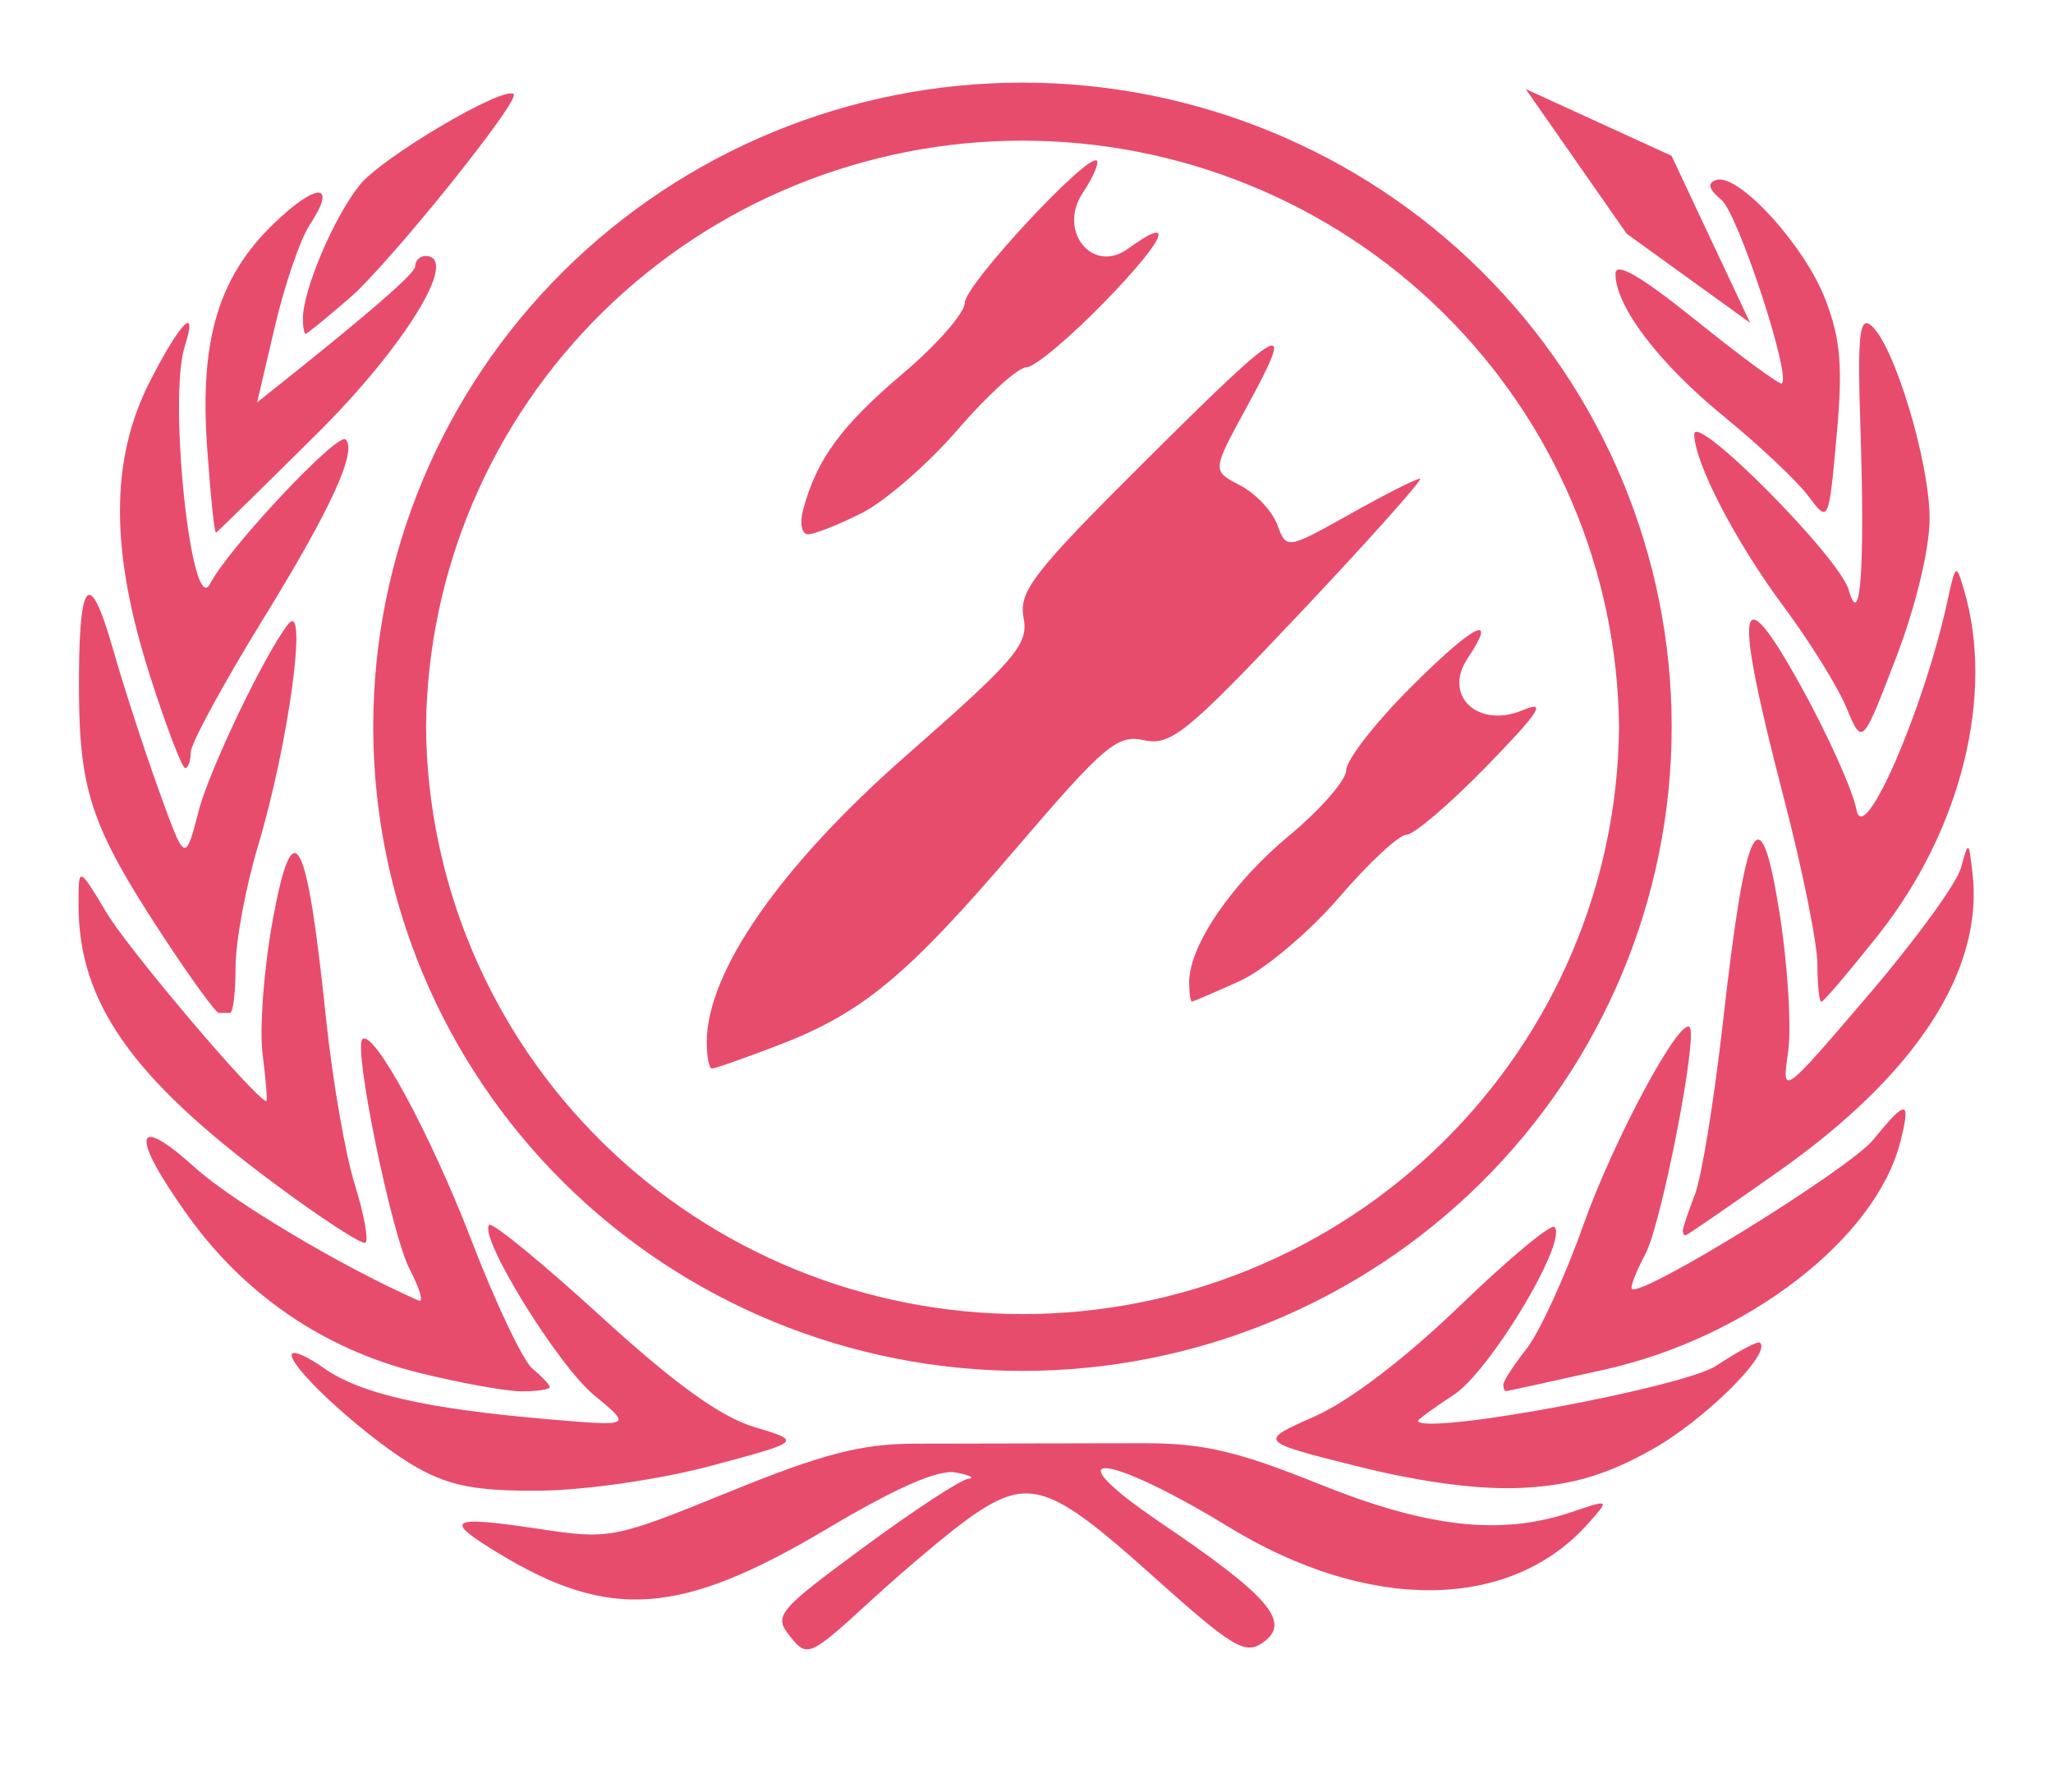 <svg width="173" height="151" viewBox="0 0 173 151" fill="none" xmlns="http://www.w3.org/2000/svg">
<g clip-path="url(#clip0_35_2)">
<path d="M31.452 61.236C31.452 46.842 37.216 33.036 47.475 22.858C57.735 12.679 71.65 6.961 86.16 6.961C100.669 6.961 114.584 12.679 124.844 22.858C135.104 33.036 140.867 46.842 140.867 61.236C140.867 75.631 135.104 89.436 124.844 99.615C114.584 109.794 100.669 115.512 86.16 115.512C71.65 115.512 57.735 109.794 47.475 99.615C37.216 89.436 31.452 75.631 31.452 61.236ZM35.901 61.288C36.016 74.439 41.362 87.012 50.776 96.271C60.19 105.53 72.909 110.725 86.165 110.725C99.421 110.725 112.141 105.53 121.555 96.271C130.969 87.012 136.315 74.439 136.43 61.288C136.315 48.137 130.969 35.564 121.555 26.305C112.141 17.046 99.421 11.851 86.165 11.851C72.909 11.851 60.19 17.046 50.776 26.305C41.362 35.564 36.016 48.137 35.901 61.288Z" fill="#E84C6D"/>
<path d="M76.404 63.626C85.611 55.551 86.689 54.285 86.254 52.044C85.829 49.84 87.096 48.198 96.483 38.866C108.376 27.03 109.293 26.542 105.048 34.317C102.127 39.673 102.127 39.673 104.49 40.892C105.785 41.558 107.203 43.049 107.629 44.203C108.413 46.304 108.413 46.304 113.755 43.321C116.685 41.67 119.342 40.329 119.663 40.329C119.975 40.329 115.447 45.413 109.586 51.621C100.047 61.732 98.667 62.857 96.417 62.37C94.148 61.873 93.08 62.782 85.63 71.477C76.337 82.337 72.641 85.385 65.428 88.133C62.677 89.184 60.238 90.037 59.992 90.037C59.756 90.037 59.557 89.043 59.557 87.814C59.557 81.878 65.778 72.94 76.404 63.626Z" fill="#E84C6D"/>
<path d="M72.764 130.385C76.98 127.281 80.941 124.683 81.575 124.608C82.199 124.542 81.735 124.298 80.544 124.073C79.07 123.792 75.524 125.349 69.673 128.828C57.421 136.116 51.427 136.575 42.078 130.92C37.266 128.012 37.795 127.684 45.377 128.819C51.399 129.729 51.72 129.663 61.448 125.705C69.314 122.498 72.547 121.663 77.046 121.644C80.166 121.635 84.42 121.635 86.5 121.625C88.58 121.625 93.051 121.616 96.426 121.607C101.342 121.597 104.282 122.282 111.145 125.039C120.315 128.734 126.489 129.419 132.444 127.403C135.659 126.315 135.658 126.315 133.815 128.387C127.254 135.759 115.324 135.872 103.535 128.659C93.042 122.254 88.476 121.982 97.844 128.331C106.91 134.465 108.81 136.669 106.485 138.357C104.925 139.492 103.951 138.901 96.975 132.645C88.495 125.039 86.689 124.448 81.915 127.731C80.28 128.866 76.489 132.026 73.501 134.765C68.217 139.614 68.028 139.698 66.581 137.888C65.173 136.125 65.466 135.769 72.764 130.385Z" fill="#E84C6D"/>
<path d="M128.635 113.653C129.712 112.293 131.877 107.585 133.437 103.186C135.999 96.002 141.529 85.704 142.38 86.548C143.098 87.252 140.017 103.083 138.665 105.634C137.88 107.116 137.36 108.448 137.511 108.598C138.277 109.367 155.851 98.506 157.874 96.012C160.644 92.598 161.041 92.626 160.143 96.19C158.063 104.387 147.249 112.725 135.186 115.407C130.771 116.392 127.046 117.208 126.914 117.217C126.782 117.227 126.678 116.983 126.678 116.683C126.678 116.373 127.557 115.013 128.635 113.653Z" fill="#E84C6D"/>
<path d="M15.835 102.436C10.957 95.636 11.231 93.686 16.402 98.356C19.645 101.282 28.881 106.779 35.29 109.592C35.725 109.789 35.385 108.598 34.524 106.957C33.002 104.04 29.769 88.321 30.535 87.571C31.452 86.651 36.273 95.533 39.705 104.453C41.756 109.789 44.082 114.685 44.876 115.332C45.67 115.989 46.322 116.683 46.322 116.88C46.322 117.077 45.264 117.236 43.959 117.236C42.664 117.236 38.722 116.523 35.215 115.651C27.33 113.681 20.609 109.104 15.835 102.436Z" fill="#E84C6D"/>
<path d="M142.824 100.654C143.391 99.2 144.45 92.654 145.188 86.117C147.126 68.916 148.317 66.609 149.952 76.907C150.652 81.296 150.973 86.567 150.68 88.63C150.141 92.382 150.141 92.382 157.354 83.95C161.325 79.317 164.86 74.468 165.229 73.165C165.891 70.811 165.891 70.811 166.212 73.53C167.186 81.728 161.504 90.497 149.914 98.675C145.717 101.639 142.172 104.077 142.04 104.087C141.907 104.096 141.803 103.918 141.803 103.702C141.803 103.477 142.266 102.098 142.824 100.654Z" fill="#E84C6D"/>
<path d="M110.767 119.356C113.67 118.08 118.444 114.441 122.991 110.052C127.094 106.094 130.695 103.093 130.988 103.383C132.161 104.546 125.543 115.576 122.48 117.546C120.76 118.671 119.408 119.656 119.483 119.759C120.4 120.894 141.86 116.889 144.62 115.079C146.445 113.869 148.099 112.987 148.288 113.128C149.395 113.944 143.656 119.646 139.232 122.122C135.422 124.261 132.529 125.124 128.455 125.358C124.853 125.565 119.918 124.936 114.445 123.567C106.003 121.457 106.003 121.457 110.767 119.356Z" fill="#E84C6D"/>
<path d="M6.617 76.222C6.617 72.968 6.617 72.968 9.009 76.954C10.881 80.068 21.384 92.466 22.433 92.785C22.556 92.823 22.414 91.06 22.131 88.865C21.847 86.67 22.244 81.503 23.01 77.376C24.721 68.138 25.865 70.295 27.472 85.817C28.011 90.975 29.098 97.259 29.892 99.791C30.677 102.314 31.083 104.537 30.79 104.715C30.497 104.894 26.952 102.586 22.925 99.585C11.032 90.731 6.617 84.401 6.617 76.222Z" fill="#E84C6D"/>
<path d="M24.579 114.169C24.579 113.719 25.808 114.225 27.302 115.285C30.365 117.442 35.905 118.708 46.247 119.59C53.261 120.19 53.261 120.19 50.047 117.545C46.956 114.985 40.291 104.152 41.227 103.215C41.482 102.961 45.699 106.413 50.595 110.886C56.825 116.579 60.711 119.384 63.547 120.237C67.593 121.447 67.593 121.447 60.03 123.482C55.795 124.626 49.452 125.555 45.613 125.602C40.3 125.658 37.965 125.236 35.215 123.698C31.367 121.56 24.579 115.473 24.579 114.169Z" fill="#E84C6D"/>
<path d="M150.311 67.209C146.038 50.815 146.417 48.207 151.682 57.68C153.979 61.807 156.125 66.571 156.447 68.259C157.042 71.448 162.119 59.772 164.104 50.646C164.785 47.495 164.842 47.457 165.503 49.708C168.103 58.543 165.276 69.929 158.29 78.764C155.823 81.868 153.667 84.41 153.478 84.41C153.299 84.41 153.148 82.984 153.148 81.249C153.148 79.514 151.871 73.193 150.311 67.209Z" fill="#E84C6D"/>
<path d="M6.655 58.459C6.599 48.78 7.478 47.579 9.491 54.595C10.418 57.84 12.176 63.251 13.396 66.618C15.598 72.733 15.598 72.733 16.752 68.297C17.65 64.827 22.32 55.092 24.277 52.597C25.988 50.412 24.324 62.679 21.734 71.308C20.703 74.759 19.852 79.327 19.852 81.465C19.852 83.603 19.645 85.348 19.38 85.348H18.434C18.179 85.348 15.958 82.29 13.519 78.548C7.78 69.779 6.712 66.646 6.655 58.459Z" fill="#E84C6D"/>
<path d="M108.631 70.407C111.278 68.213 113.443 65.727 113.443 64.892C113.443 64.048 115.863 60.935 118.822 57.971C124.163 52.615 126.328 51.499 123.671 55.476C121.563 58.618 124.541 61.422 128.323 59.837C130.383 58.974 129.759 59.95 125.288 64.546C122.187 67.734 119.134 70.342 118.51 70.342C117.886 70.342 115.314 72.733 112.809 75.65C110.295 78.567 106.542 81.718 104.462 82.665C102.382 83.603 100.576 84.382 100.444 84.391C100.312 84.401 100.208 83.669 100.208 82.759C100.208 79.683 103.791 74.431 108.631 70.407Z" fill="#E84C6D"/>
<path d="M76.035 31.513C78.937 29.065 81.3 26.364 81.3 25.51C81.3 24.01 91.699 12.821 92.427 13.543C92.635 13.74 92.097 14.969 91.236 16.263C89.109 19.48 92.068 23.119 95.046 20.962C99.149 17.989 98.241 20.108 93.193 25.323C90.196 28.418 87.181 30.95 86.49 30.95C85.791 30.95 83.201 33.304 80.724 36.174C78.247 39.053 74.617 42.214 72.66 43.208C70.694 44.203 68.642 45.019 68.103 45.019C67.546 45.019 67.366 44.109 67.687 42.908C68.841 38.678 70.883 35.883 76.035 31.513Z" fill="#E84C6D"/>
<path d="M12.639 32.123C15.201 27.114 16.714 25.595 15.57 29.178C14.152 33.595 16.147 52.24 17.706 49.183C19.238 46.2 28.465 36.371 29.126 37.028C30.119 38.013 27.888 42.88 22.206 52.109C18.831 57.586 16.071 62.66 16.071 63.392C16.071 64.114 15.863 64.714 15.598 64.714C15.343 64.714 14.01 61.235 12.649 56.977C9.264 46.407 9.264 38.735 12.639 32.123Z" fill="#E84C6D"/>
<path d="M150.321 51.134C146.265 45.684 142.805 39.026 142.768 36.606C142.739 34.599 154.991 46.932 155.785 49.708C156.778 53.197 157.165 47.86 156.768 35.949C156.513 28.24 156.693 26.608 157.676 27.424C159.604 29.018 162.601 38.904 162.601 43.687C162.601 46.266 161.438 51.077 159.765 55.448C156.929 62.839 156.929 62.839 155.596 59.631C154.859 57.858 152.486 54.041 150.321 51.134Z" fill="#E84C6D"/>
<path d="M145.282 35.105C139.79 30.622 136.131 25.811 136.131 23.081C136.131 22.012 138.23 23.231 142.985 27.049C146.757 30.087 149.981 32.451 150.151 32.31C150.945 31.644 146.445 17.979 145.055 16.835C143.978 15.944 143.836 15.428 144.62 15.166C146.473 14.556 152.06 20.662 153.809 25.21C155.114 28.596 155.303 30.913 154.764 36.765C154.093 44.081 154.093 44.081 152.363 41.773C151.408 40.507 148.222 37.506 145.282 35.105Z" fill="#E84C6D"/>
<path d="M23.104 18.805C26.735 15.325 28.446 15.391 26.111 18.927C25.307 20.137 23.984 24.001 23.161 27.518L21.668 33.905C31.981 25.736 34.978 22.959 34.978 22.472C34.978 21.975 35.366 21.571 35.848 21.571C38.807 21.571 34.146 29.178 26.602 36.653C22.112 41.108 18.33 44.812 18.198 44.887C18.066 44.962 17.735 41.708 17.451 37.666C16.818 28.624 18.406 23.335 23.104 18.805Z" fill="#E84C6D"/>
<path d="M147.475 27.199L137.077 19.696L128.568 7.503L140.858 13.13L147.475 27.199Z" fill="#E84C6D"/>
<path d="M30.317 15.578C32.18 13.252 42.503 7.166 43.288 7.935C43.846 8.488 32.832 22.181 29.495 25.079C27.576 26.739 25.893 28.118 25.761 28.127C25.628 28.127 25.524 27.555 25.524 26.852C25.524 24.442 28.134 18.298 30.317 15.578Z" fill="#E84C6D"/>
</g>
<defs>
<clipPath id="clip0_35_2">
<rect width="173" height="151" fill="white"/>
</clipPath>
</defs>
</svg>

